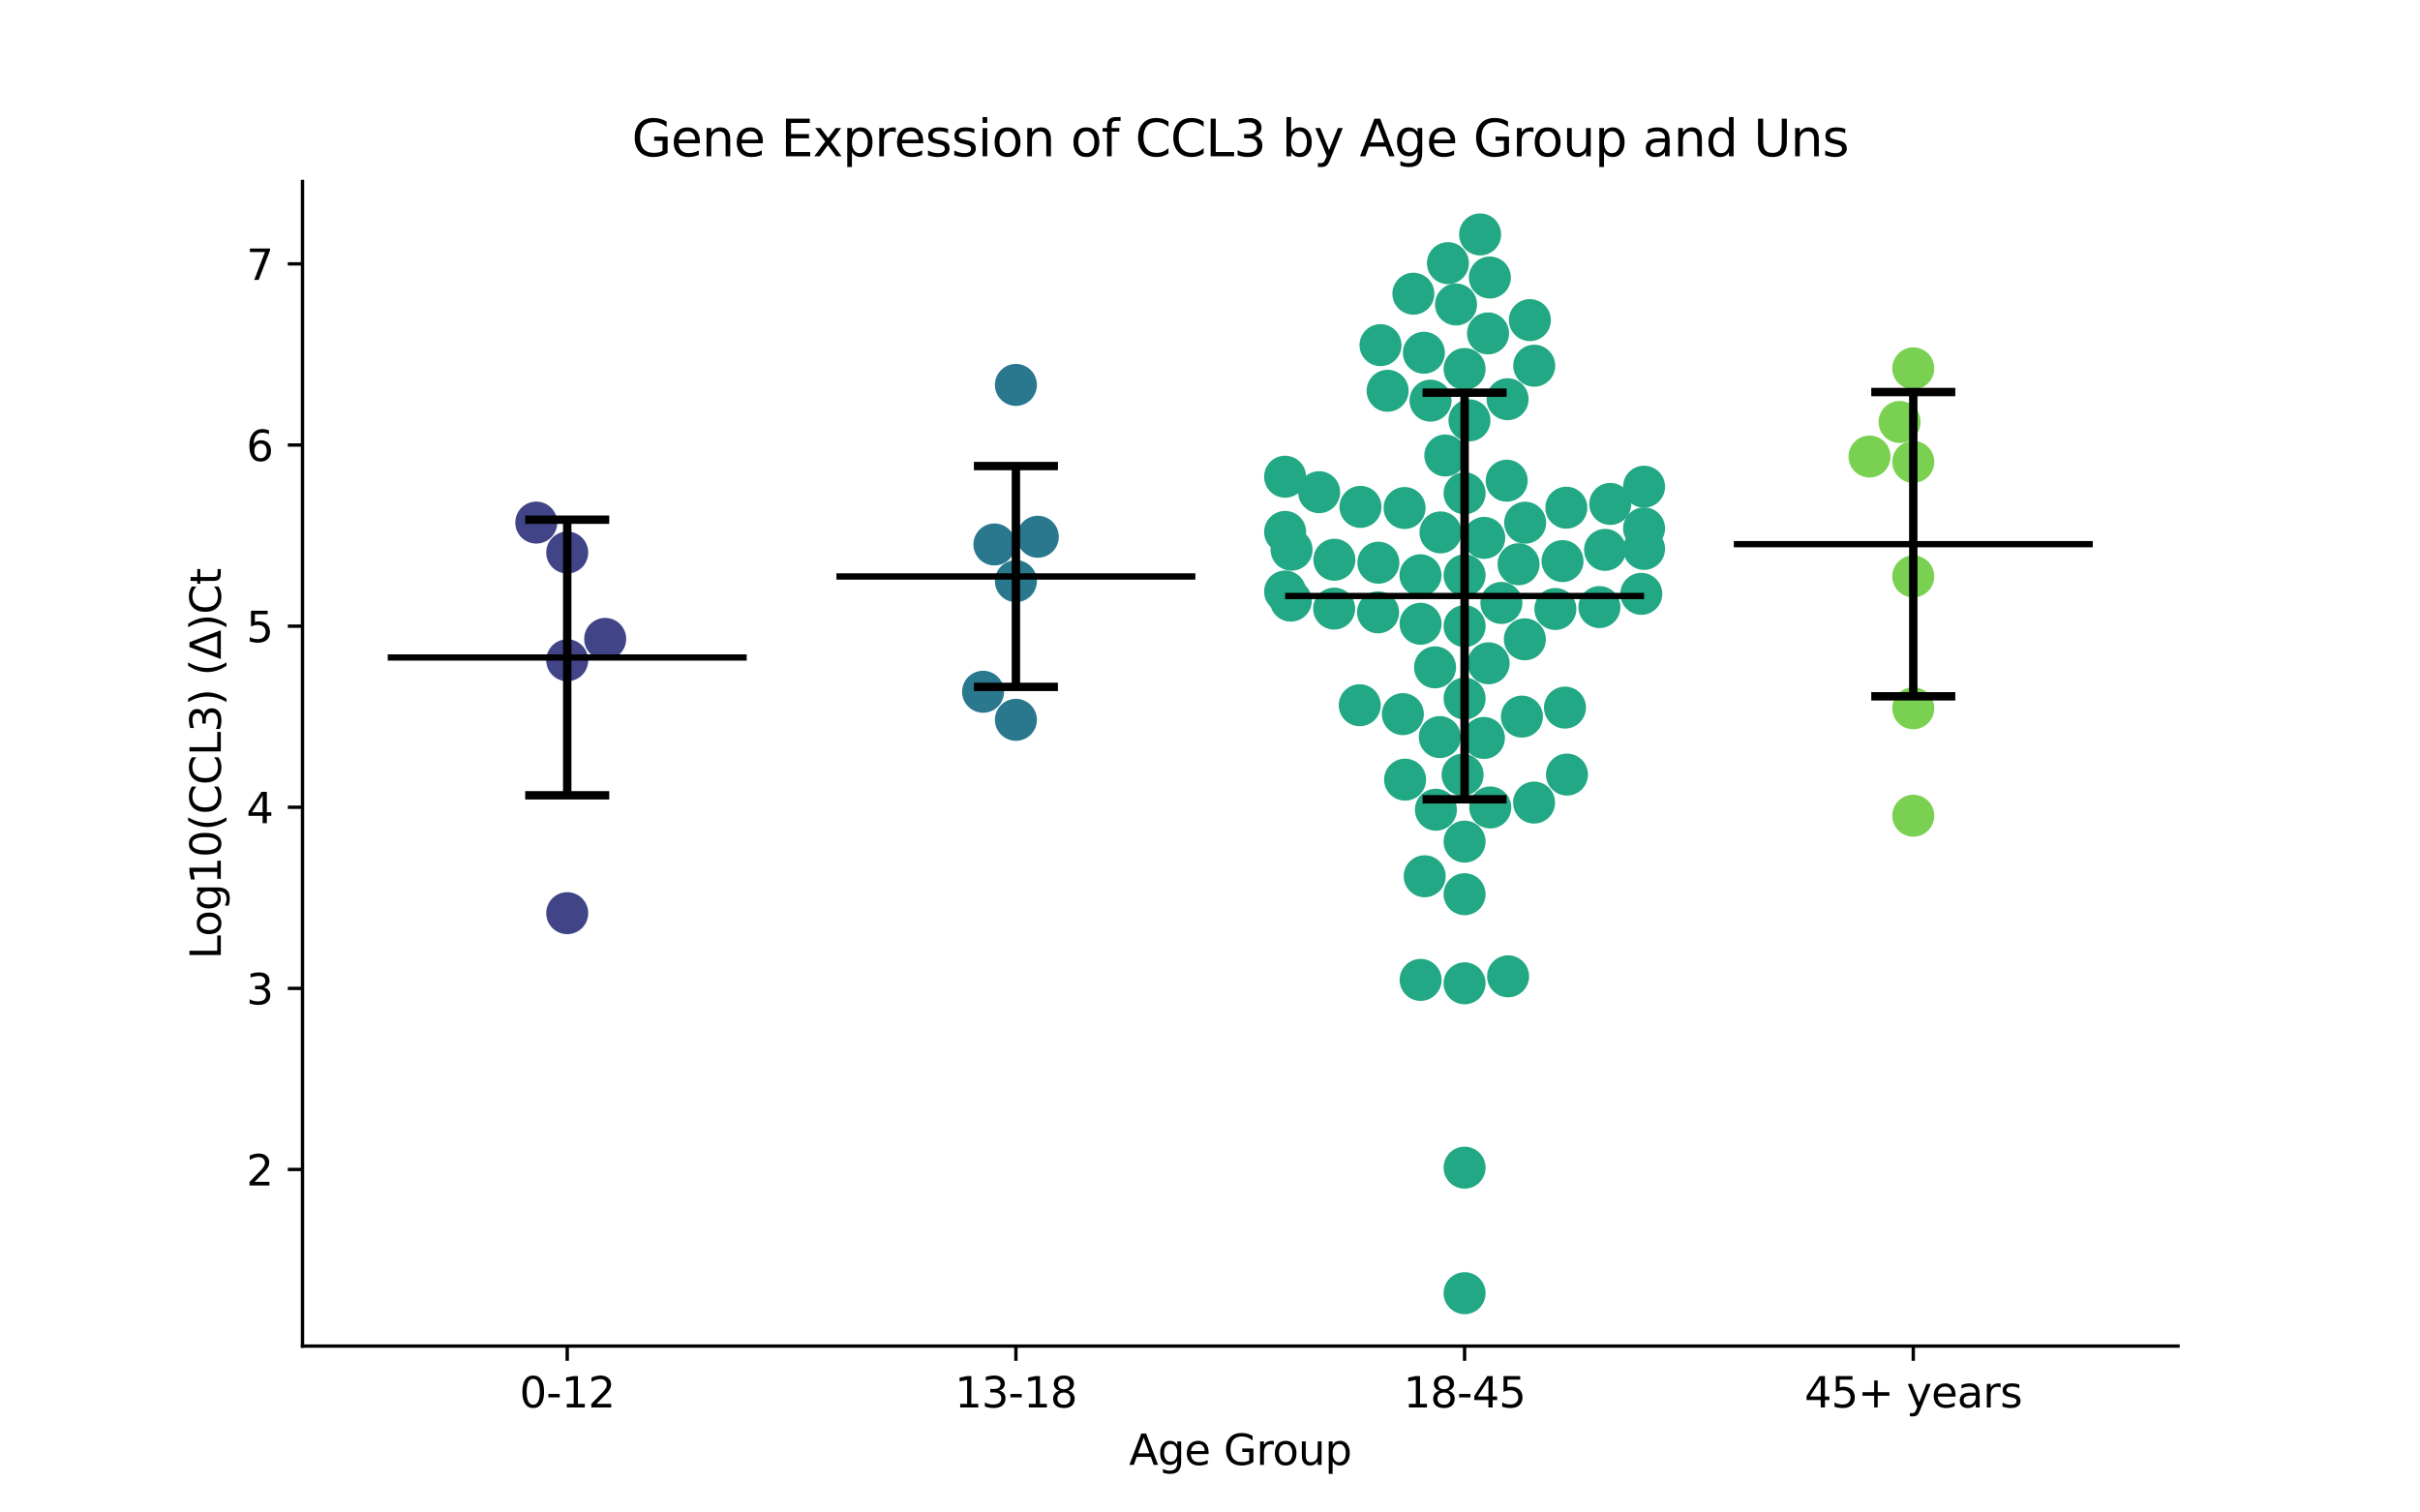 <?xml version="1.0" encoding="utf-8" standalone="no"?>
<!DOCTYPE svg PUBLIC "-//W3C//DTD SVG 1.1//EN"
  "http://www.w3.org/Graphics/SVG/1.1/DTD/svg11.dtd">
<svg xmlns:xlink="http://www.w3.org/1999/xlink" width="576pt" height="360pt" viewBox="0 0 576 360" xmlns="http://www.w3.org/2000/svg" version="1.1">
 <defs>
  <style type="text/css">*{stroke-linejoin: round; stroke-linecap: butt}</style>
 </defs>
 <g id="figure_1">
  <g id="patch_1">
   <path d="M 0 360 
L 576 360 
L 576 0 
L 0 0 
z
" style="fill: #ffffff"/>
  </g>
  <g id="axes_1">
   <g id="patch_2">
    <path d="M 72 320.4 
L 518.4 320.4 
L 518.4 43.2 
L 72 43.2 
z
" style="fill: #ffffff"/>
   </g>
   <g id="PathCollection_1">
    <defs>
     <path id="C0_0_e35d6c36b5" d="M 0 5 
C 1.326 5 2.598 4.473 3.536 3.536 
C 4.473 2.598 5 1.326 5 -0 
C 5 -1.326 4.473 -2.598 3.536 -3.536 
C 2.598 -4.473 1.326 -5 0 -5 
C -1.326 -5 -2.598 -4.473 -3.536 -3.536 
C -4.473 -2.598 -5 -1.326 -5 0 
C -5 1.326 -4.473 2.598 -3.536 3.536 
C -2.598 4.473 -1.326 5 0 5 
z
"/>
    </defs>
    <g clip-path="url(#p64d3edbeda)">
     <use xlink:href="#C0_0_e35d6c36b5" x="135.009" y="131.515" style="fill: #414487"/>
    </g>
    <g clip-path="url(#p64d3edbeda)">
     <use xlink:href="#C0_0_e35d6c36b5" x="135.009" y="157.158" style="fill: #414487"/>
    </g>
    <g clip-path="url(#p64d3edbeda)">
     <use xlink:href="#C0_0_e35d6c36b5" x="135.009" y="217.353" style="fill: #414487"/>
    </g>
    <g clip-path="url(#p64d3edbeda)">
     <use xlink:href="#C0_0_e35d6c36b5" x="144.046" y="152.067" style="fill: #414487"/>
    </g>
    <g clip-path="url(#p64d3edbeda)">
     <use xlink:href="#C0_0_e35d6c36b5" x="127.645" y="124.386" style="fill: #414487"/>
    </g>
   </g>
   <g id="PathCollection_2">
    <defs>
     <path id="C1_0_a42c44389b" d="M 0 5 
C 1.326 5 2.598 4.473 3.536 3.536 
C 4.473 2.598 5 1.326 5 -0 
C 5 -1.326 4.473 -2.598 3.536 -3.536 
C 2.598 -4.473 1.326 -5 0 -5 
C -1.326 -5 -2.598 -4.473 -3.536 -3.536 
C -4.473 -2.598 -5 -1.326 -5 0 
C -5 1.326 -4.473 2.598 -3.536 3.536 
C -2.598 4.473 -1.326 5 0 5 
z
"/>
    </defs>
    <g clip-path="url(#p64d3edbeda)">
     <use xlink:href="#C1_0_a42c44389b" x="241.803" y="138.325" style="fill: #2a788e"/>
    </g>
    <g clip-path="url(#p64d3edbeda)">
     <use xlink:href="#C1_0_a42c44389b" x="241.803" y="171.332" style="fill: #2a788e"/>
    </g>
    <g clip-path="url(#p64d3edbeda)">
     <use xlink:href="#C1_0_a42c44389b" x="233.99" y="164.651" style="fill: #2a788e"/>
    </g>
    <g clip-path="url(#p64d3edbeda)">
     <use xlink:href="#C1_0_a42c44389b" x="236.689" y="129.591" style="fill: #2a788e"/>
    </g>
    <g clip-path="url(#p64d3edbeda)">
     <use xlink:href="#C1_0_a42c44389b" x="247.011" y="127.759" style="fill: #2a788e"/>
    </g>
    <g clip-path="url(#p64d3edbeda)">
     <use xlink:href="#C1_0_a42c44389b" x="241.803" y="91.618" style="fill: #2a788e"/>
    </g>
   </g>
   <g id="PathCollection_3">
    <defs>
     <path id="C2_0_f724e6ef9b" d="M 0 5 
C 1.326 5 2.598 4.473 3.536 3.536 
C 4.473 2.598 5 1.326 5 -0 
C 5 -1.326 4.473 -2.598 3.536 -3.536 
C 2.598 -4.473 1.326 -5 0 -5 
C -1.326 -5 -2.598 -4.473 -3.536 -3.536 
C -4.473 -2.598 -5 -1.326 -5 0 
C -5 1.326 -4.473 2.598 -3.536 3.536 
C -2.598 4.473 -1.326 5 0 5 
z
"/>
    </defs>
    <g clip-path="url(#p64d3edbeda)">
     <use xlink:href="#C2_0_f724e6ef9b" x="338.114" y="148.468" style="fill: #22a884"/>
    </g>
    <g clip-path="url(#p64d3edbeda)">
     <use xlink:href="#C2_0_f724e6ef9b" x="354.176" y="79.354" style="fill: #22a884"/>
    </g>
    <g clip-path="url(#p64d3edbeda)">
     <use xlink:href="#C2_0_f724e6ef9b" x="338.913" y="83.961" style="fill: #22a884"/>
    </g>
    <g clip-path="url(#p64d3edbeda)">
     <use xlink:href="#C2_0_f724e6ef9b" x="382.031" y="130.883" style="fill: #22a884"/>
    </g>
    <g clip-path="url(#p64d3edbeda)">
     <use xlink:href="#C2_0_f724e6ef9b" x="341.77" y="192.726" style="fill: #22a884"/>
    </g>
    <g clip-path="url(#p64d3edbeda)">
     <use xlink:href="#C2_0_f724e6ef9b" x="354.314" y="157.878" style="fill: #22a884"/>
    </g>
    <g clip-path="url(#p64d3edbeda)">
     <use xlink:href="#C2_0_f724e6ef9b" x="354.708" y="192.192" style="fill: #22a884"/>
    </g>
    <g clip-path="url(#p64d3edbeda)">
     <use xlink:href="#C2_0_f724e6ef9b" x="370.202" y="144.953" style="fill: #22a884"/>
    </g>
    <g clip-path="url(#p64d3edbeda)">
     <use xlink:href="#C2_0_f724e6ef9b" x="348.597" y="234.046" style="fill: #22a884"/>
    </g>
    <g clip-path="url(#p64d3edbeda)">
     <use xlink:href="#C2_0_f724e6ef9b" x="305.879" y="113.468" style="fill: #22a884"/>
    </g>
    <g clip-path="url(#p64d3edbeda)">
     <use xlink:href="#C2_0_f724e6ef9b" x="354.616" y="66.058" style="fill: #22a884"/>
    </g>
    <g clip-path="url(#p64d3edbeda)">
     <use xlink:href="#C2_0_f724e6ef9b" x="338.097" y="136.925" style="fill: #22a884"/>
    </g>
    <g clip-path="url(#p64d3edbeda)">
     <use xlink:href="#C2_0_f724e6ef9b" x="364.138" y="76.196" style="fill: #22a884"/>
    </g>
    <g clip-path="url(#p64d3edbeda)">
     <use xlink:href="#C2_0_f724e6ef9b" x="317.551" y="144.856" style="fill: #22a884"/>
    </g>
    <g clip-path="url(#p64d3edbeda)">
     <use xlink:href="#C2_0_f724e6ef9b" x="328.079" y="133.931" style="fill: #22a884"/>
    </g>
    <g clip-path="url(#p64d3edbeda)">
     <use xlink:href="#C2_0_f724e6ef9b" x="330.275" y="93.014" style="fill: #22a884"/>
    </g>
    <g clip-path="url(#p64d3edbeda)">
     <use xlink:href="#C2_0_f724e6ef9b" x="348.597" y="87.826" style="fill: #22a884"/>
    </g>
    <g clip-path="url(#p64d3edbeda)">
     <use xlink:href="#C2_0_f724e6ef9b" x="313.978" y="117.15" style="fill: #22a884"/>
    </g>
    <g clip-path="url(#p64d3edbeda)">
     <use xlink:href="#C2_0_f724e6ef9b" x="390.658" y="141.352" style="fill: #22a884"/>
    </g>
    <g clip-path="url(#p64d3edbeda)">
     <use xlink:href="#C2_0_f724e6ef9b" x="344.008" y="108.417" style="fill: #22a884"/>
    </g>
    <g clip-path="url(#p64d3edbeda)">
     <use xlink:href="#C2_0_f724e6ef9b" x="346.559" y="72.47" style="fill: #22a884"/>
    </g>
    <g clip-path="url(#p64d3edbeda)">
     <use xlink:href="#C2_0_f724e6ef9b" x="348.597" y="117.411" style="fill: #22a884"/>
    </g>
    <g clip-path="url(#p64d3edbeda)">
     <use xlink:href="#C2_0_f724e6ef9b" x="341.564" y="158.841" style="fill: #22a884"/>
    </g>
    <g clip-path="url(#p64d3edbeda)">
     <use xlink:href="#C2_0_f724e6ef9b" x="353.195" y="175.649" style="fill: #22a884"/>
    </g>
    <g clip-path="url(#p64d3edbeda)">
     <use xlink:href="#C2_0_f724e6ef9b" x="348.121" y="184.404" style="fill: #22a884"/>
    </g>
    <g clip-path="url(#p64d3edbeda)">
     <use xlink:href="#C2_0_f724e6ef9b" x="333.903" y="169.979" style="fill: #22a884"/>
    </g>
    <g clip-path="url(#p64d3edbeda)">
     <use xlink:href="#C2_0_f724e6ef9b" x="348.597" y="136.934" style="fill: #22a884"/>
    </g>
    <g clip-path="url(#p64d3edbeda)">
     <use xlink:href="#C2_0_f724e6ef9b" x="348.597" y="149.033" style="fill: #22a884"/>
    </g>
    <g clip-path="url(#p64d3edbeda)">
     <use xlink:href="#C2_0_f724e6ef9b" x="348.597" y="307.8" style="fill: #22a884"/>
    </g>
    <g clip-path="url(#p64d3edbeda)">
     <use xlink:href="#C2_0_f724e6ef9b" x="358.615" y="114.415" style="fill: #22a884"/>
    </g>
    <g clip-path="url(#p64d3edbeda)">
     <use xlink:href="#C2_0_f724e6ef9b" x="323.642" y="167.856" style="fill: #22a884"/>
    </g>
    <g clip-path="url(#p64d3edbeda)">
     <use xlink:href="#C2_0_f724e6ef9b" x="363.007" y="124.414" style="fill: #22a884"/>
    </g>
    <g clip-path="url(#p64d3edbeda)">
     <use xlink:href="#C2_0_f724e6ef9b" x="365.137" y="191.03" style="fill: #22a884"/>
    </g>
    <g clip-path="url(#p64d3edbeda)">
     <use xlink:href="#C2_0_f724e6ef9b" x="362.236" y="170.565" style="fill: #22a884"/>
    </g>
    <g clip-path="url(#p64d3edbeda)">
     <use xlink:href="#C2_0_f724e6ef9b" x="305.879" y="140.791" style="fill: #22a884"/>
    </g>
    <g clip-path="url(#p64d3edbeda)">
     <use xlink:href="#C2_0_f724e6ef9b" x="348.597" y="212.838" style="fill: #22a884"/>
    </g>
    <g clip-path="url(#p64d3edbeda)">
     <use xlink:href="#C2_0_f724e6ef9b" x="362.939" y="152.174" style="fill: #22a884"/>
    </g>
    <g clip-path="url(#p64d3edbeda)">
     <use xlink:href="#C2_0_f724e6ef9b" x="348.597" y="200.324" style="fill: #22a884"/>
    </g>
    <g clip-path="url(#p64d3edbeda)">
     <use xlink:href="#C2_0_f724e6ef9b" x="334.435" y="185.571" style="fill: #22a884"/>
    </g>
    <g clip-path="url(#p64d3edbeda)">
     <use xlink:href="#C2_0_f724e6ef9b" x="339.103" y="208.567" style="fill: #22a884"/>
    </g>
    <g clip-path="url(#p64d3edbeda)">
     <use xlink:href="#C2_0_f724e6ef9b" x="323.814" y="120.65" style="fill: #22a884"/>
    </g>
    <g clip-path="url(#p64d3edbeda)">
     <use xlink:href="#C2_0_f724e6ef9b" x="372.963" y="184.363" style="fill: #22a884"/>
    </g>
    <g clip-path="url(#p64d3edbeda)">
     <use xlink:href="#C2_0_f724e6ef9b" x="358.951" y="232.385" style="fill: #22a884"/>
    </g>
    <g clip-path="url(#p64d3edbeda)">
     <use xlink:href="#C2_0_f724e6ef9b" x="348.597" y="166.266" style="fill: #22a884"/>
    </g>
    <g clip-path="url(#p64d3edbeda)">
     <use xlink:href="#C2_0_f724e6ef9b" x="348.597" y="277.925" style="fill: #22a884"/>
    </g>
    <g clip-path="url(#p64d3edbeda)">
     <use xlink:href="#C2_0_f724e6ef9b" x="391.315" y="125.767" style="fill: #22a884"/>
    </g>
    <g clip-path="url(#p64d3edbeda)">
     <use xlink:href="#C2_0_f724e6ef9b" x="391.315" y="130.65" style="fill: #22a884"/>
    </g>
    <g clip-path="url(#p64d3edbeda)">
     <use xlink:href="#C2_0_f724e6ef9b" x="357.352" y="143.512" style="fill: #22a884"/>
    </g>
    <g clip-path="url(#p64d3edbeda)">
     <use xlink:href="#C2_0_f724e6ef9b" x="342.86" y="126.724" style="fill: #22a884"/>
    </g>
    <g clip-path="url(#p64d3edbeda)">
     <use xlink:href="#C2_0_f724e6ef9b" x="338.132" y="233.231" style="fill: #22a884"/>
    </g>
    <g clip-path="url(#p64d3edbeda)">
     <use xlink:href="#C2_0_f724e6ef9b" x="380.691" y="144.499" style="fill: #22a884"/>
    </g>
    <g clip-path="url(#p64d3edbeda)">
     <use xlink:href="#C2_0_f724e6ef9b" x="349.755" y="100.048" style="fill: #22a884"/>
    </g>
    <g clip-path="url(#p64d3edbeda)">
     <use xlink:href="#C2_0_f724e6ef9b" x="372.814" y="120.841" style="fill: #22a884"/>
    </g>
    <g clip-path="url(#p64d3edbeda)">
     <use xlink:href="#C2_0_f724e6ef9b" x="372.492" y="168.419" style="fill: #22a884"/>
    </g>
    <g clip-path="url(#p64d3edbeda)">
     <use xlink:href="#C2_0_f724e6ef9b" x="383.272" y="119.946" style="fill: #22a884"/>
    </g>
    <g clip-path="url(#p64d3edbeda)">
     <use xlink:href="#C2_0_f724e6ef9b" x="358.829" y="95.017" style="fill: #22a884"/>
    </g>
    <g clip-path="url(#p64d3edbeda)">
     <use xlink:href="#C2_0_f724e6ef9b" x="344.63" y="62.641" style="fill: #22a884"/>
    </g>
    <g clip-path="url(#p64d3edbeda)">
     <use xlink:href="#C2_0_f724e6ef9b" x="307.409" y="130.839" style="fill: #22a884"/>
    </g>
    <g clip-path="url(#p64d3edbeda)">
     <use xlink:href="#C2_0_f724e6ef9b" x="352.289" y="55.8" style="fill: #22a884"/>
    </g>
    <g clip-path="url(#p64d3edbeda)">
     <use xlink:href="#C2_0_f724e6ef9b" x="371.911" y="133.55" style="fill: #22a884"/>
    </g>
    <g clip-path="url(#p64d3edbeda)">
     <use xlink:href="#C2_0_f724e6ef9b" x="365.172" y="87.047" style="fill: #22a884"/>
    </g>
    <g clip-path="url(#p64d3edbeda)">
     <use xlink:href="#C2_0_f724e6ef9b" x="317.605" y="133.23" style="fill: #22a884"/>
    </g>
    <g clip-path="url(#p64d3edbeda)">
     <use xlink:href="#C2_0_f724e6ef9b" x="328.586" y="82.152" style="fill: #22a884"/>
    </g>
    <g clip-path="url(#p64d3edbeda)">
     <use xlink:href="#C2_0_f724e6ef9b" x="361.441" y="134.302" style="fill: #22a884"/>
    </g>
    <g clip-path="url(#p64d3edbeda)">
     <use xlink:href="#C2_0_f724e6ef9b" x="307.241" y="142.963" style="fill: #22a884"/>
    </g>
    <g clip-path="url(#p64d3edbeda)">
     <use xlink:href="#C2_0_f724e6ef9b" x="334.31" y="120.919" style="fill: #22a884"/>
    </g>
    <g clip-path="url(#p64d3edbeda)">
     <use xlink:href="#C2_0_f724e6ef9b" x="353.271" y="128.02" style="fill: #22a884"/>
    </g>
    <g clip-path="url(#p64d3edbeda)">
     <use xlink:href="#C2_0_f724e6ef9b" x="340.483" y="95.356" style="fill: #22a884"/>
    </g>
    <g clip-path="url(#p64d3edbeda)">
     <use xlink:href="#C2_0_f724e6ef9b" x="336.41" y="69.907" style="fill: #22a884"/>
    </g>
    <g clip-path="url(#p64d3edbeda)">
     <use xlink:href="#C2_0_f724e6ef9b" x="328.01" y="145.749" style="fill: #22a884"/>
    </g>
    <g clip-path="url(#p64d3edbeda)">
     <use xlink:href="#C2_0_f724e6ef9b" x="391.315" y="115.845" style="fill: #22a884"/>
    </g>
    <g clip-path="url(#p64d3edbeda)">
     <use xlink:href="#C2_0_f724e6ef9b" x="305.879" y="126.609" style="fill: #22a884"/>
    </g>
    <g clip-path="url(#p64d3edbeda)">
     <use xlink:href="#C2_0_f724e6ef9b" x="342.697" y="175.443" style="fill: #22a884"/>
    </g>
   </g>
   <g id="PathCollection_4">
    <defs>
     <path id="C3_0_b2d39f3ccb" d="M 0 5 
C 1.326 5 2.598 4.473 3.536 3.536 
C 4.473 2.598 5 1.326 5 -0 
C 5 -1.326 4.473 -2.598 3.536 -3.536 
C 2.598 -4.473 1.326 -5 0 -5 
C -1.326 -5 -2.598 -4.473 -3.536 -3.536 
C -4.473 -2.598 -5 -1.326 -5 0 
C -5 1.326 -4.473 2.598 -3.536 3.536 
C -2.598 4.473 -1.326 5 0 5 
z
"/>
    </defs>
    <g clip-path="url(#p64d3edbeda)">
     <use xlink:href="#C3_0_b2d39f3ccb" x="452.136" y="100.435" style="fill: #7ad151"/>
    </g>
    <g clip-path="url(#p64d3edbeda)">
     <use xlink:href="#C3_0_b2d39f3ccb" x="455.391" y="109.942" style="fill: #7ad151"/>
    </g>
    <g clip-path="url(#p64d3edbeda)">
     <use xlink:href="#C3_0_b2d39f3ccb" x="455.391" y="87.677" style="fill: #7ad151"/>
    </g>
    <g clip-path="url(#p64d3edbeda)">
     <use xlink:href="#C3_0_b2d39f3ccb" x="444.977" y="108.665" style="fill: #7ad151"/>
    </g>
    <g clip-path="url(#p64d3edbeda)">
     <use xlink:href="#C3_0_b2d39f3ccb" x="455.391" y="137.193" style="fill: #7ad151"/>
    </g>
    <g clip-path="url(#p64d3edbeda)">
     <use xlink:href="#C3_0_b2d39f3ccb" x="455.391" y="194.154" style="fill: #7ad151"/>
    </g>
    <g clip-path="url(#p64d3edbeda)">
     <use xlink:href="#C3_0_b2d39f3ccb" x="455.391" y="168.587" style="fill: #7ad151"/>
    </g>
   </g>
   <g id="matplotlib.axis_1">
    <g id="xtick_1">
     <g id="line2d_1">
      <defs>
       <path id="mee5302d10a" d="M 0 0 
L 0 3.5 
" style="stroke: #000000; stroke-width: 0.8"/>
      </defs>
      <g>
       <use xlink:href="#mee5302d10a" x="135.009" y="320.4" style="stroke: #000000; stroke-width: 0.8"/>
      </g>
     </g>
     <g id="text_1">
      <!-- 0-12 -->
      <g transform="translate(123.661 334.998) scale(0.1 -0.1)">
       <defs>
        <path id="DejaVuSans-30" d="M 2034 4250 
Q 1547 4250 1301 3770 
Q 1056 3291 1056 2328 
Q 1056 1369 1301 889 
Q 1547 409 2034 409 
Q 2525 409 2770 889 
Q 3016 1369 3016 2328 
Q 3016 3291 2770 3770 
Q 2525 4250 2034 4250 
z
M 2034 4750 
Q 2819 4750 3233 4129 
Q 3647 3509 3647 2328 
Q 3647 1150 3233 529 
Q 2819 -91 2034 -91 
Q 1250 -91 836 529 
Q 422 1150 422 2328 
Q 422 3509 836 4129 
Q 1250 4750 2034 4750 
z
" transform="scale(0.016)"/>
        <path id="DejaVuSans-2d" d="M 313 2009 
L 1997 2009 
L 1997 1497 
L 313 1497 
L 313 2009 
z
" transform="scale(0.016)"/>
        <path id="DejaVuSans-31" d="M 794 531 
L 1825 531 
L 1825 4091 
L 703 3866 
L 703 4441 
L 1819 4666 
L 2450 4666 
L 2450 531 
L 3481 531 
L 3481 0 
L 794 0 
L 794 531 
z
" transform="scale(0.016)"/>
        <path id="DejaVuSans-32" d="M 1228 531 
L 3431 531 
L 3431 0 
L 469 0 
L 469 531 
Q 828 903 1448 1529 
Q 2069 2156 2228 2338 
Q 2531 2678 2651 2914 
Q 2772 3150 2772 3378 
Q 2772 3750 2511 3984 
Q 2250 4219 1831 4219 
Q 1534 4219 1204 4116 
Q 875 4013 500 3803 
L 500 4441 
Q 881 4594 1212 4672 
Q 1544 4750 1819 4750 
Q 2544 4750 2975 4387 
Q 3406 4025 3406 3419 
Q 3406 3131 3298 2873 
Q 3191 2616 2906 2266 
Q 2828 2175 2409 1742 
Q 1991 1309 1228 531 
z
" transform="scale(0.016)"/>
       </defs>
       <use xlink:href="#DejaVuSans-30"/>
       <use xlink:href="#DejaVuSans-2d" x="63.623"/>
       <use xlink:href="#DejaVuSans-31" x="99.707"/>
       <use xlink:href="#DejaVuSans-32" x="163.33"/>
      </g>
     </g>
    </g>
    <g id="xtick_2">
     <g id="line2d_2">
      <g>
       <use xlink:href="#mee5302d10a" x="241.803" y="320.4" style="stroke: #000000; stroke-width: 0.8"/>
      </g>
     </g>
     <g id="text_2">
      <!-- 13-18 -->
      <g transform="translate(227.274 334.998) scale(0.1 -0.1)">
       <defs>
        <path id="DejaVuSans-33" d="M 2597 2516 
Q 3050 2419 3304 2112 
Q 3559 1806 3559 1356 
Q 3559 666 3084 287 
Q 2609 -91 1734 -91 
Q 1441 -91 1130 -33 
Q 819 25 488 141 
L 488 750 
Q 750 597 1062 519 
Q 1375 441 1716 441 
Q 2309 441 2620 675 
Q 2931 909 2931 1356 
Q 2931 1769 2642 2001 
Q 2353 2234 1838 2234 
L 1294 2234 
L 1294 2753 
L 1863 2753 
Q 2328 2753 2575 2939 
Q 2822 3125 2822 3475 
Q 2822 3834 2567 4026 
Q 2313 4219 1838 4219 
Q 1578 4219 1281 4162 
Q 984 4106 628 3988 
L 628 4550 
Q 988 4650 1302 4700 
Q 1616 4750 1894 4750 
Q 2613 4750 3031 4423 
Q 3450 4097 3450 3541 
Q 3450 3153 3228 2886 
Q 3006 2619 2597 2516 
z
" transform="scale(0.016)"/>
        <path id="DejaVuSans-38" d="M 2034 2216 
Q 1584 2216 1326 1975 
Q 1069 1734 1069 1313 
Q 1069 891 1326 650 
Q 1584 409 2034 409 
Q 2484 409 2743 651 
Q 3003 894 3003 1313 
Q 3003 1734 2745 1975 
Q 2488 2216 2034 2216 
z
M 1403 2484 
Q 997 2584 770 2862 
Q 544 3141 544 3541 
Q 544 4100 942 4425 
Q 1341 4750 2034 4750 
Q 2731 4750 3128 4425 
Q 3525 4100 3525 3541 
Q 3525 3141 3298 2862 
Q 3072 2584 2669 2484 
Q 3125 2378 3379 2068 
Q 3634 1759 3634 1313 
Q 3634 634 3220 271 
Q 2806 -91 2034 -91 
Q 1263 -91 848 271 
Q 434 634 434 1313 
Q 434 1759 690 2068 
Q 947 2378 1403 2484 
z
M 1172 3481 
Q 1172 3119 1398 2916 
Q 1625 2713 2034 2713 
Q 2441 2713 2670 2916 
Q 2900 3119 2900 3481 
Q 2900 3844 2670 4047 
Q 2441 4250 2034 4250 
Q 1625 4250 1398 4047 
Q 1172 3844 1172 3481 
z
" transform="scale(0.016)"/>
       </defs>
       <use xlink:href="#DejaVuSans-31"/>
       <use xlink:href="#DejaVuSans-33" x="63.623"/>
       <use xlink:href="#DejaVuSans-2d" x="127.246"/>
       <use xlink:href="#DejaVuSans-31" x="163.33"/>
       <use xlink:href="#DejaVuSans-38" x="226.953"/>
      </g>
     </g>
    </g>
    <g id="xtick_3">
     <g id="line2d_3">
      <g>
       <use xlink:href="#mee5302d10a" x="348.597" y="320.4" style="stroke: #000000; stroke-width: 0.8"/>
      </g>
     </g>
     <g id="text_3">
      <!-- 18-45 -->
      <g transform="translate(334.068 334.998) scale(0.1 -0.1)">
       <defs>
        <path id="DejaVuSans-34" d="M 2419 4116 
L 825 1625 
L 2419 1625 
L 2419 4116 
z
M 2253 4666 
L 3047 4666 
L 3047 1625 
L 3713 1625 
L 3713 1100 
L 3047 1100 
L 3047 0 
L 2419 0 
L 2419 1100 
L 313 1100 
L 313 1709 
L 2253 4666 
z
" transform="scale(0.016)"/>
        <path id="DejaVuSans-35" d="M 691 4666 
L 3169 4666 
L 3169 4134 
L 1269 4134 
L 1269 2991 
Q 1406 3038 1543 3061 
Q 1681 3084 1819 3084 
Q 2600 3084 3056 2656 
Q 3513 2228 3513 1497 
Q 3513 744 3044 326 
Q 2575 -91 1722 -91 
Q 1428 -91 1123 -41 
Q 819 9 494 109 
L 494 744 
Q 775 591 1075 516 
Q 1375 441 1709 441 
Q 2250 441 2565 725 
Q 2881 1009 2881 1497 
Q 2881 1984 2565 2268 
Q 2250 2553 1709 2553 
Q 1456 2553 1204 2497 
Q 953 2441 691 2322 
L 691 4666 
z
" transform="scale(0.016)"/>
       </defs>
       <use xlink:href="#DejaVuSans-31"/>
       <use xlink:href="#DejaVuSans-38" x="63.623"/>
       <use xlink:href="#DejaVuSans-2d" x="127.246"/>
       <use xlink:href="#DejaVuSans-34" x="163.33"/>
       <use xlink:href="#DejaVuSans-35" x="226.953"/>
      </g>
     </g>
    </g>
    <g id="xtick_4">
     <g id="line2d_4">
      <g>
       <use xlink:href="#mee5302d10a" x="455.391" y="320.4" style="stroke: #000000; stroke-width: 0.8"/>
      </g>
     </g>
     <g id="text_4">
      <!-- 45+ years -->
      <g transform="translate(429.49 334.998) scale(0.1 -0.1)">
       <defs>
        <path id="DejaVuSans-2b" d="M 2944 4013 
L 2944 2272 
L 4684 2272 
L 4684 1741 
L 2944 1741 
L 2944 0 
L 2419 0 
L 2419 1741 
L 678 1741 
L 678 2272 
L 2419 2272 
L 2419 4013 
L 2944 4013 
z
" transform="scale(0.016)"/>
        <path id="DejaVuSans-20" transform="scale(0.016)"/>
        <path id="DejaVuSans-79" d="M 2059 -325 
Q 1816 -950 1584 -1140 
Q 1353 -1331 966 -1331 
L 506 -1331 
L 506 -850 
L 844 -850 
Q 1081 -850 1212 -737 
Q 1344 -625 1503 -206 
L 1606 56 
L 191 3500 
L 800 3500 
L 1894 763 
L 2988 3500 
L 3597 3500 
L 2059 -325 
z
" transform="scale(0.016)"/>
        <path id="DejaVuSans-65" d="M 3597 1894 
L 3597 1613 
L 953 1613 
Q 991 1019 1311 708 
Q 1631 397 2203 397 
Q 2534 397 2845 478 
Q 3156 559 3463 722 
L 3463 178 
Q 3153 47 2828 -22 
Q 2503 -91 2169 -91 
Q 1331 -91 842 396 
Q 353 884 353 1716 
Q 353 2575 817 3079 
Q 1281 3584 2069 3584 
Q 2775 3584 3186 3129 
Q 3597 2675 3597 1894 
z
M 3022 2063 
Q 3016 2534 2758 2815 
Q 2500 3097 2075 3097 
Q 1594 3097 1305 2825 
Q 1016 2553 972 2059 
L 3022 2063 
z
" transform="scale(0.016)"/>
        <path id="DejaVuSans-61" d="M 2194 1759 
Q 1497 1759 1228 1600 
Q 959 1441 959 1056 
Q 959 750 1161 570 
Q 1363 391 1709 391 
Q 2188 391 2477 730 
Q 2766 1069 2766 1631 
L 2766 1759 
L 2194 1759 
z
M 3341 1997 
L 3341 0 
L 2766 0 
L 2766 531 
Q 2569 213 2275 61 
Q 1981 -91 1556 -91 
Q 1019 -91 701 211 
Q 384 513 384 1019 
Q 384 1609 779 1909 
Q 1175 2209 1959 2209 
L 2766 2209 
L 2766 2266 
Q 2766 2663 2505 2880 
Q 2244 3097 1772 3097 
Q 1472 3097 1187 3025 
Q 903 2953 641 2809 
L 641 3341 
Q 956 3463 1253 3523 
Q 1550 3584 1831 3584 
Q 2591 3584 2966 3190 
Q 3341 2797 3341 1997 
z
" transform="scale(0.016)"/>
        <path id="DejaVuSans-72" d="M 2631 2963 
Q 2534 3019 2420 3045 
Q 2306 3072 2169 3072 
Q 1681 3072 1420 2755 
Q 1159 2438 1159 1844 
L 1159 0 
L 581 0 
L 581 3500 
L 1159 3500 
L 1159 2956 
Q 1341 3275 1631 3429 
Q 1922 3584 2338 3584 
Q 2397 3584 2469 3576 
Q 2541 3569 2628 3553 
L 2631 2963 
z
" transform="scale(0.016)"/>
        <path id="DejaVuSans-73" d="M 2834 3397 
L 2834 2853 
Q 2591 2978 2328 3040 
Q 2066 3103 1784 3103 
Q 1356 3103 1142 2972 
Q 928 2841 928 2578 
Q 928 2378 1081 2264 
Q 1234 2150 1697 2047 
L 1894 2003 
Q 2506 1872 2764 1633 
Q 3022 1394 3022 966 
Q 3022 478 2636 193 
Q 2250 -91 1575 -91 
Q 1294 -91 989 -36 
Q 684 19 347 128 
L 347 722 
Q 666 556 975 473 
Q 1284 391 1588 391 
Q 1994 391 2212 530 
Q 2431 669 2431 922 
Q 2431 1156 2273 1281 
Q 2116 1406 1581 1522 
L 1381 1569 
Q 847 1681 609 1914 
Q 372 2147 372 2553 
Q 372 3047 722 3315 
Q 1072 3584 1716 3584 
Q 2034 3584 2315 3537 
Q 2597 3491 2834 3397 
z
" transform="scale(0.016)"/>
       </defs>
       <use xlink:href="#DejaVuSans-34"/>
       <use xlink:href="#DejaVuSans-35" x="63.623"/>
       <use xlink:href="#DejaVuSans-2b" x="127.246"/>
       <use xlink:href="#DejaVuSans-20" x="211.035"/>
       <use xlink:href="#DejaVuSans-79" x="242.822"/>
       <use xlink:href="#DejaVuSans-65" x="302.002"/>
       <use xlink:href="#DejaVuSans-61" x="363.525"/>
       <use xlink:href="#DejaVuSans-72" x="424.805"/>
       <use xlink:href="#DejaVuSans-73" x="465.918"/>
      </g>
     </g>
    </g>
    <g id="text_5">
     <!-- Age Group -->
     <g transform="translate(268.72 348.677) scale(0.1 -0.1)">
      <defs>
       <path id="DejaVuSans-41" d="M 2188 4044 
L 1331 1722 
L 3047 1722 
L 2188 4044 
z
M 1831 4666 
L 2547 4666 
L 4325 0 
L 3669 0 
L 3244 1197 
L 1141 1197 
L 716 0 
L 50 0 
L 1831 4666 
z
" transform="scale(0.016)"/>
       <path id="DejaVuSans-67" d="M 2906 1791 
Q 2906 2416 2648 2759 
Q 2391 3103 1925 3103 
Q 1463 3103 1205 2759 
Q 947 2416 947 1791 
Q 947 1169 1205 825 
Q 1463 481 1925 481 
Q 2391 481 2648 825 
Q 2906 1169 2906 1791 
z
M 3481 434 
Q 3481 -459 3084 -895 
Q 2688 -1331 1869 -1331 
Q 1566 -1331 1297 -1286 
Q 1028 -1241 775 -1147 
L 775 -588 
Q 1028 -725 1275 -790 
Q 1522 -856 1778 -856 
Q 2344 -856 2625 -561 
Q 2906 -266 2906 331 
L 2906 616 
Q 2728 306 2450 153 
Q 2172 0 1784 0 
Q 1141 0 747 490 
Q 353 981 353 1791 
Q 353 2603 747 3093 
Q 1141 3584 1784 3584 
Q 2172 3584 2450 3431 
Q 2728 3278 2906 2969 
L 2906 3500 
L 3481 3500 
L 3481 434 
z
" transform="scale(0.016)"/>
       <path id="DejaVuSans-47" d="M 3809 666 
L 3809 1919 
L 2778 1919 
L 2778 2438 
L 4434 2438 
L 4434 434 
Q 4069 175 3628 42 
Q 3188 -91 2688 -91 
Q 1594 -91 976 548 
Q 359 1188 359 2328 
Q 359 3472 976 4111 
Q 1594 4750 2688 4750 
Q 3144 4750 3555 4637 
Q 3966 4525 4313 4306 
L 4313 3634 
Q 3963 3931 3569 4081 
Q 3175 4231 2741 4231 
Q 1884 4231 1454 3753 
Q 1025 3275 1025 2328 
Q 1025 1384 1454 906 
Q 1884 428 2741 428 
Q 3075 428 3337 486 
Q 3600 544 3809 666 
z
" transform="scale(0.016)"/>
       <path id="DejaVuSans-6f" d="M 1959 3097 
Q 1497 3097 1228 2736 
Q 959 2375 959 1747 
Q 959 1119 1226 758 
Q 1494 397 1959 397 
Q 2419 397 2687 759 
Q 2956 1122 2956 1747 
Q 2956 2369 2687 2733 
Q 2419 3097 1959 3097 
z
M 1959 3584 
Q 2709 3584 3137 3096 
Q 3566 2609 3566 1747 
Q 3566 888 3137 398 
Q 2709 -91 1959 -91 
Q 1206 -91 779 398 
Q 353 888 353 1747 
Q 353 2609 779 3096 
Q 1206 3584 1959 3584 
z
" transform="scale(0.016)"/>
       <path id="DejaVuSans-75" d="M 544 1381 
L 544 3500 
L 1119 3500 
L 1119 1403 
Q 1119 906 1312 657 
Q 1506 409 1894 409 
Q 2359 409 2629 706 
Q 2900 1003 2900 1516 
L 2900 3500 
L 3475 3500 
L 3475 0 
L 2900 0 
L 2900 538 
Q 2691 219 2414 64 
Q 2138 -91 1772 -91 
Q 1169 -91 856 284 
Q 544 659 544 1381 
z
M 1991 3584 
L 1991 3584 
z
" transform="scale(0.016)"/>
       <path id="DejaVuSans-70" d="M 1159 525 
L 1159 -1331 
L 581 -1331 
L 581 3500 
L 1159 3500 
L 1159 2969 
Q 1341 3281 1617 3432 
Q 1894 3584 2278 3584 
Q 2916 3584 3314 3078 
Q 3713 2572 3713 1747 
Q 3713 922 3314 415 
Q 2916 -91 2278 -91 
Q 1894 -91 1617 61 
Q 1341 213 1159 525 
z
M 3116 1747 
Q 3116 2381 2855 2742 
Q 2594 3103 2138 3103 
Q 1681 3103 1420 2742 
Q 1159 2381 1159 1747 
Q 1159 1113 1420 752 
Q 1681 391 2138 391 
Q 2594 391 2855 752 
Q 3116 1113 3116 1747 
z
" transform="scale(0.016)"/>
      </defs>
      <use xlink:href="#DejaVuSans-41"/>
      <use xlink:href="#DejaVuSans-67" x="68.408"/>
      <use xlink:href="#DejaVuSans-65" x="131.885"/>
      <use xlink:href="#DejaVuSans-20" x="193.408"/>
      <use xlink:href="#DejaVuSans-47" x="225.195"/>
      <use xlink:href="#DejaVuSans-72" x="302.686"/>
      <use xlink:href="#DejaVuSans-6f" x="341.549"/>
      <use xlink:href="#DejaVuSans-75" x="402.73"/>
      <use xlink:href="#DejaVuSans-70" x="466.109"/>
     </g>
    </g>
   </g>
   <g id="matplotlib.axis_2">
    <g id="ytick_1">
     <g id="line2d_5">
      <defs>
       <path id="m575381546d" d="M 0 0 
L -3.5 0 
" style="stroke: #000000; stroke-width: 0.8"/>
      </defs>
      <g>
       <use xlink:href="#m575381546d" x="72" y="278.358" style="stroke: #000000; stroke-width: 0.8"/>
      </g>
     </g>
     <g id="text_6">
      <!-- 2 -->
      <g transform="translate(58.638 282.157) scale(0.1 -0.1)">
       <use xlink:href="#DejaVuSans-32"/>
      </g>
     </g>
    </g>
    <g id="ytick_2">
     <g id="line2d_6">
      <g>
       <use xlink:href="#m575381546d" x="72" y="235.249" style="stroke: #000000; stroke-width: 0.8"/>
      </g>
     </g>
     <g id="text_7">
      <!-- 3 -->
      <g transform="translate(58.638 239.048) scale(0.1 -0.1)">
       <use xlink:href="#DejaVuSans-33"/>
      </g>
     </g>
    </g>
    <g id="ytick_3">
     <g id="line2d_7">
      <g>
       <use xlink:href="#m575381546d" x="72" y="192.14" style="stroke: #000000; stroke-width: 0.8"/>
      </g>
     </g>
     <g id="text_8">
      <!-- 4 -->
      <g transform="translate(58.638 195.939) scale(0.1 -0.1)">
       <use xlink:href="#DejaVuSans-34"/>
      </g>
     </g>
    </g>
    <g id="ytick_4">
     <g id="line2d_8">
      <g>
       <use xlink:href="#m575381546d" x="72" y="149.031" style="stroke: #000000; stroke-width: 0.8"/>
      </g>
     </g>
     <g id="text_9">
      <!-- 5 -->
      <g transform="translate(58.638 152.831) scale(0.1 -0.1)">
       <use xlink:href="#DejaVuSans-35"/>
      </g>
     </g>
    </g>
    <g id="ytick_5">
     <g id="line2d_9">
      <g>
       <use xlink:href="#m575381546d" x="72" y="105.923" style="stroke: #000000; stroke-width: 0.8"/>
      </g>
     </g>
     <g id="text_10">
      <!-- 6 -->
      <g transform="translate(58.638 109.722) scale(0.1 -0.1)">
       <defs>
        <path id="DejaVuSans-36" d="M 2113 2584 
Q 1688 2584 1439 2293 
Q 1191 2003 1191 1497 
Q 1191 994 1439 701 
Q 1688 409 2113 409 
Q 2538 409 2786 701 
Q 3034 994 3034 1497 
Q 3034 2003 2786 2293 
Q 2538 2584 2113 2584 
z
M 3366 4563 
L 3366 3988 
Q 3128 4100 2886 4159 
Q 2644 4219 2406 4219 
Q 1781 4219 1451 3797 
Q 1122 3375 1075 2522 
Q 1259 2794 1537 2939 
Q 1816 3084 2150 3084 
Q 2853 3084 3261 2657 
Q 3669 2231 3669 1497 
Q 3669 778 3244 343 
Q 2819 -91 2113 -91 
Q 1303 -91 875 529 
Q 447 1150 447 2328 
Q 447 3434 972 4092 
Q 1497 4750 2381 4750 
Q 2619 4750 2861 4703 
Q 3103 4656 3366 4563 
z
" transform="scale(0.016)"/>
       </defs>
       <use xlink:href="#DejaVuSans-36"/>
      </g>
     </g>
    </g>
    <g id="ytick_6">
     <g id="line2d_10">
      <g>
       <use xlink:href="#m575381546d" x="72" y="62.814" style="stroke: #000000; stroke-width: 0.8"/>
      </g>
     </g>
     <g id="text_11">
      <!-- 7 -->
      <g transform="translate(58.638 66.613) scale(0.1 -0.1)">
       <defs>
        <path id="DejaVuSans-37" d="M 525 4666 
L 3525 4666 
L 3525 4397 
L 1831 0 
L 1172 0 
L 2766 4134 
L 525 4134 
L 525 4666 
z
" transform="scale(0.016)"/>
       </defs>
       <use xlink:href="#DejaVuSans-37"/>
      </g>
     </g>
    </g>
    <g id="text_12">
     <!-- Log10(CCL3) (Δ)Ct -->
     <g transform="translate(52.558 228.309) rotate(-90) scale(0.1 -0.1)">
      <defs>
       <path id="DejaVuSans-4c" d="M 628 4666 
L 1259 4666 
L 1259 531 
L 3531 531 
L 3531 0 
L 628 0 
L 628 4666 
z
" transform="scale(0.016)"/>
       <path id="DejaVuSans-28" d="M 1984 4856 
Q 1566 4138 1362 3434 
Q 1159 2731 1159 2009 
Q 1159 1288 1364 580 
Q 1569 -128 1984 -844 
L 1484 -844 
Q 1016 -109 783 600 
Q 550 1309 550 2009 
Q 550 2706 781 3412 
Q 1013 4119 1484 4856 
L 1984 4856 
z
" transform="scale(0.016)"/>
       <path id="DejaVuSans-43" d="M 4122 4306 
L 4122 3641 
Q 3803 3938 3442 4084 
Q 3081 4231 2675 4231 
Q 1875 4231 1450 3742 
Q 1025 3253 1025 2328 
Q 1025 1406 1450 917 
Q 1875 428 2675 428 
Q 3081 428 3442 575 
Q 3803 722 4122 1019 
L 4122 359 
Q 3791 134 3420 21 
Q 3050 -91 2638 -91 
Q 1578 -91 968 557 
Q 359 1206 359 2328 
Q 359 3453 968 4101 
Q 1578 4750 2638 4750 
Q 3056 4750 3426 4639 
Q 3797 4528 4122 4306 
z
" transform="scale(0.016)"/>
       <path id="DejaVuSans-29" d="M 513 4856 
L 1013 4856 
Q 1481 4119 1714 3412 
Q 1947 2706 1947 2009 
Q 1947 1309 1714 600 
Q 1481 -109 1013 -844 
L 513 -844 
Q 928 -128 1133 580 
Q 1338 1288 1338 2009 
Q 1338 2731 1133 3434 
Q 928 4138 513 4856 
z
" transform="scale(0.016)"/>
       <path id="DejaVuSans-394" d="M 2188 4044 
L 906 525 
L 3472 525 
L 2188 4044 
z
M 50 0 
L 1831 4666 
L 2547 4666 
L 4325 0 
L 50 0 
z
" transform="scale(0.016)"/>
       <path id="DejaVuSans-74" d="M 1172 4494 
L 1172 3500 
L 2356 3500 
L 2356 3053 
L 1172 3053 
L 1172 1153 
Q 1172 725 1289 603 
Q 1406 481 1766 481 
L 2356 481 
L 2356 0 
L 1766 0 
Q 1100 0 847 248 
Q 594 497 594 1153 
L 594 3053 
L 172 3053 
L 172 3500 
L 594 3500 
L 594 4494 
L 1172 4494 
z
" transform="scale(0.016)"/>
      </defs>
      <use xlink:href="#DejaVuSans-4c"/>
      <use xlink:href="#DejaVuSans-6f" x="53.963"/>
      <use xlink:href="#DejaVuSans-67" x="115.145"/>
      <use xlink:href="#DejaVuSans-31" x="178.621"/>
      <use xlink:href="#DejaVuSans-30" x="242.244"/>
      <use xlink:href="#DejaVuSans-28" x="305.867"/>
      <use xlink:href="#DejaVuSans-43" x="344.881"/>
      <use xlink:href="#DejaVuSans-43" x="414.705"/>
      <use xlink:href="#DejaVuSans-4c" x="484.529"/>
      <use xlink:href="#DejaVuSans-33" x="540.242"/>
      <use xlink:href="#DejaVuSans-29" x="603.865"/>
      <use xlink:href="#DejaVuSans-20" x="642.879"/>
      <use xlink:href="#DejaVuSans-28" x="674.666"/>
      <use xlink:href="#DejaVuSans-394" x="713.68"/>
      <use xlink:href="#DejaVuSans-29" x="782.088"/>
      <use xlink:href="#DejaVuSans-43" x="821.102"/>
      <use xlink:href="#DejaVuSans-74" x="890.926"/>
     </g>
    </g>
   </g>
   <g id="LineCollection_1">
    <path d="M 135.009 189.294 
L 135.009 123.697 
" clip-path="url(#p64d3edbeda)" style="fill: none; stroke: #000000; stroke-width: 2"/>
   </g>
   <g id="line2d_11">
    <defs>
     <path id="m3f93b7a131" d="M 10 0 
L -10 -0 
" style="stroke: #000000; stroke-width: 2"/>
    </defs>
    <g clip-path="url(#p64d3edbeda)">
     <use xlink:href="#m3f93b7a131" x="135.009" y="189.294" style="stroke: #000000; stroke-width: 2"/>
    </g>
   </g>
   <g id="line2d_12">
    <g clip-path="url(#p64d3edbeda)">
     <use xlink:href="#m3f93b7a131" x="135.009" y="123.697" style="stroke: #000000; stroke-width: 2"/>
    </g>
   </g>
   <g id="LineCollection_2">
    <path d="M 92.291 156.496 
L 177.726 156.496 
" clip-path="url(#p64d3edbeda)" style="fill: none; stroke: #000000; stroke-width: 1.5"/>
   </g>
   <g id="LineCollection_3">
    <path d="M 241.803 163.495 
L 241.803 110.93 
" clip-path="url(#p64d3edbeda)" style="fill: none; stroke: #000000; stroke-width: 2"/>
   </g>
   <g id="line2d_13">
    <g clip-path="url(#p64d3edbeda)">
     <use xlink:href="#m3f93b7a131" x="241.803" y="163.495" style="stroke: #000000; stroke-width: 2"/>
    </g>
   </g>
   <g id="line2d_14">
    <g clip-path="url(#p64d3edbeda)">
     <use xlink:href="#m3f93b7a131" x="241.803" y="110.93" style="stroke: #000000; stroke-width: 2"/>
    </g>
   </g>
   <g id="LineCollection_4">
    <path d="M 199.085 137.213 
L 284.521 137.213 
" clip-path="url(#p64d3edbeda)" style="fill: none; stroke: #000000; stroke-width: 1.5"/>
   </g>
   <g id="LineCollection_5">
    <path d="M 348.597 190.247 
L 348.597 93.461 
" clip-path="url(#p64d3edbeda)" style="fill: none; stroke: #000000; stroke-width: 2"/>
   </g>
   <g id="line2d_15">
    <g clip-path="url(#p64d3edbeda)">
     <use xlink:href="#m3f93b7a131" x="348.597" y="190.247" style="stroke: #000000; stroke-width: 2"/>
    </g>
   </g>
   <g id="line2d_16">
    <g clip-path="url(#p64d3edbeda)">
     <use xlink:href="#m3f93b7a131" x="348.597" y="93.461" style="stroke: #000000; stroke-width: 2"/>
    </g>
   </g>
   <g id="LineCollection_6">
    <path d="M 305.879 141.854 
L 391.315 141.854 
" clip-path="url(#p64d3edbeda)" style="fill: none; stroke: #000000; stroke-width: 1.5"/>
   </g>
   <g id="LineCollection_7">
    <path d="M 455.391 165.731 
L 455.391 93.313 
" clip-path="url(#p64d3edbeda)" style="fill: none; stroke: #000000; stroke-width: 2"/>
   </g>
   <g id="line2d_17">
    <g clip-path="url(#p64d3edbeda)">
     <use xlink:href="#m3f93b7a131" x="455.391" y="165.731" style="stroke: #000000; stroke-width: 2"/>
    </g>
   </g>
   <g id="line2d_18">
    <g clip-path="url(#p64d3edbeda)">
     <use xlink:href="#m3f93b7a131" x="455.391" y="93.313" style="stroke: #000000; stroke-width: 2"/>
    </g>
   </g>
   <g id="LineCollection_8">
    <path d="M 412.674 129.522 
L 498.109 129.522 
" clip-path="url(#p64d3edbeda)" style="fill: none; stroke: #000000; stroke-width: 1.5"/>
   </g>
   <g id="patch_3">
    <path d="M 72 320.4 
L 72 43.2 
" style="fill: none; stroke: #000000; stroke-width: 0.8; stroke-linejoin: miter; stroke-linecap: square"/>
   </g>
   <g id="patch_4">
    <path d="M 72 320.4 
L 518.4 320.4 
" style="fill: none; stroke: #000000; stroke-width: 0.8; stroke-linejoin: miter; stroke-linecap: square"/>
   </g>
   <g id="text_13">
    <!-- Gene Expression of CCL3 by Age Group and Uns -->
    <g transform="translate(150.382 37.2) scale(0.12 -0.12)">
     <defs>
      <path id="DejaVuSans-6e" d="M 3513 2113 
L 3513 0 
L 2938 0 
L 2938 2094 
Q 2938 2591 2744 2837 
Q 2550 3084 2163 3084 
Q 1697 3084 1428 2787 
Q 1159 2491 1159 1978 
L 1159 0 
L 581 0 
L 581 3500 
L 1159 3500 
L 1159 2956 
Q 1366 3272 1645 3428 
Q 1925 3584 2291 3584 
Q 2894 3584 3203 3211 
Q 3513 2838 3513 2113 
z
" transform="scale(0.016)"/>
      <path id="DejaVuSans-45" d="M 628 4666 
L 3578 4666 
L 3578 4134 
L 1259 4134 
L 1259 2753 
L 3481 2753 
L 3481 2222 
L 1259 2222 
L 1259 531 
L 3634 531 
L 3634 0 
L 628 0 
L 628 4666 
z
" transform="scale(0.016)"/>
      <path id="DejaVuSans-78" d="M 3513 3500 
L 2247 1797 
L 3578 0 
L 2900 0 
L 1881 1375 
L 863 0 
L 184 0 
L 1544 1831 
L 300 3500 
L 978 3500 
L 1906 2253 
L 2834 3500 
L 3513 3500 
z
" transform="scale(0.016)"/>
      <path id="DejaVuSans-69" d="M 603 3500 
L 1178 3500 
L 1178 0 
L 603 0 
L 603 3500 
z
M 603 4863 
L 1178 4863 
L 1178 4134 
L 603 4134 
L 603 4863 
z
" transform="scale(0.016)"/>
      <path id="DejaVuSans-66" d="M 2375 4863 
L 2375 4384 
L 1825 4384 
Q 1516 4384 1395 4259 
Q 1275 4134 1275 3809 
L 1275 3500 
L 2222 3500 
L 2222 3053 
L 1275 3053 
L 1275 0 
L 697 0 
L 697 3053 
L 147 3053 
L 147 3500 
L 697 3500 
L 697 3744 
Q 697 4328 969 4595 
Q 1241 4863 1831 4863 
L 2375 4863 
z
" transform="scale(0.016)"/>
      <path id="DejaVuSans-62" d="M 3116 1747 
Q 3116 2381 2855 2742 
Q 2594 3103 2138 3103 
Q 1681 3103 1420 2742 
Q 1159 2381 1159 1747 
Q 1159 1113 1420 752 
Q 1681 391 2138 391 
Q 2594 391 2855 752 
Q 3116 1113 3116 1747 
z
M 1159 2969 
Q 1341 3281 1617 3432 
Q 1894 3584 2278 3584 
Q 2916 3584 3314 3078 
Q 3713 2572 3713 1747 
Q 3713 922 3314 415 
Q 2916 -91 2278 -91 
Q 1894 -91 1617 61 
Q 1341 213 1159 525 
L 1159 0 
L 581 0 
L 581 4863 
L 1159 4863 
L 1159 2969 
z
" transform="scale(0.016)"/>
      <path id="DejaVuSans-64" d="M 2906 2969 
L 2906 4863 
L 3481 4863 
L 3481 0 
L 2906 0 
L 2906 525 
Q 2725 213 2448 61 
Q 2172 -91 1784 -91 
Q 1150 -91 751 415 
Q 353 922 353 1747 
Q 353 2572 751 3078 
Q 1150 3584 1784 3584 
Q 2172 3584 2448 3432 
Q 2725 3281 2906 2969 
z
M 947 1747 
Q 947 1113 1208 752 
Q 1469 391 1925 391 
Q 2381 391 2643 752 
Q 2906 1113 2906 1747 
Q 2906 2381 2643 2742 
Q 2381 3103 1925 3103 
Q 1469 3103 1208 2742 
Q 947 2381 947 1747 
z
" transform="scale(0.016)"/>
      <path id="DejaVuSans-55" d="M 556 4666 
L 1191 4666 
L 1191 1831 
Q 1191 1081 1462 751 
Q 1734 422 2344 422 
Q 2950 422 3222 751 
Q 3494 1081 3494 1831 
L 3494 4666 
L 4128 4666 
L 4128 1753 
Q 4128 841 3676 375 
Q 3225 -91 2344 -91 
Q 1459 -91 1007 375 
Q 556 841 556 1753 
L 556 4666 
z
" transform="scale(0.016)"/>
     </defs>
     <use xlink:href="#DejaVuSans-47"/>
     <use xlink:href="#DejaVuSans-65" x="77.49"/>
     <use xlink:href="#DejaVuSans-6e" x="139.014"/>
     <use xlink:href="#DejaVuSans-65" x="202.393"/>
     <use xlink:href="#DejaVuSans-20" x="263.916"/>
     <use xlink:href="#DejaVuSans-45" x="295.703"/>
     <use xlink:href="#DejaVuSans-78" x="358.887"/>
     <use xlink:href="#DejaVuSans-70" x="418.066"/>
     <use xlink:href="#DejaVuSans-72" x="481.543"/>
     <use xlink:href="#DejaVuSans-65" x="520.406"/>
     <use xlink:href="#DejaVuSans-73" x="581.93"/>
     <use xlink:href="#DejaVuSans-73" x="634.029"/>
     <use xlink:href="#DejaVuSans-69" x="686.129"/>
     <use xlink:href="#DejaVuSans-6f" x="713.912"/>
     <use xlink:href="#DejaVuSans-6e" x="775.094"/>
     <use xlink:href="#DejaVuSans-20" x="838.473"/>
     <use xlink:href="#DejaVuSans-6f" x="870.26"/>
     <use xlink:href="#DejaVuSans-66" x="931.441"/>
     <use xlink:href="#DejaVuSans-20" x="966.646"/>
     <use xlink:href="#DejaVuSans-43" x="998.434"/>
     <use xlink:href="#DejaVuSans-43" x="1068.258"/>
     <use xlink:href="#DejaVuSans-4c" x="1138.082"/>
     <use xlink:href="#DejaVuSans-33" x="1193.795"/>
     <use xlink:href="#DejaVuSans-20" x="1257.418"/>
     <use xlink:href="#DejaVuSans-62" x="1289.205"/>
     <use xlink:href="#DejaVuSans-79" x="1352.682"/>
     <use xlink:href="#DejaVuSans-20" x="1411.861"/>
     <use xlink:href="#DejaVuSans-41" x="1443.648"/>
     <use xlink:href="#DejaVuSans-67" x="1512.057"/>
     <use xlink:href="#DejaVuSans-65" x="1575.533"/>
     <use xlink:href="#DejaVuSans-20" x="1637.057"/>
     <use xlink:href="#DejaVuSans-47" x="1668.844"/>
     <use xlink:href="#DejaVuSans-72" x="1746.334"/>
     <use xlink:href="#DejaVuSans-6f" x="1785.197"/>
     <use xlink:href="#DejaVuSans-75" x="1846.379"/>
     <use xlink:href="#DejaVuSans-70" x="1909.758"/>
     <use xlink:href="#DejaVuSans-20" x="1973.234"/>
     <use xlink:href="#DejaVuSans-61" x="2005.021"/>
     <use xlink:href="#DejaVuSans-6e" x="2066.301"/>
     <use xlink:href="#DejaVuSans-64" x="2129.68"/>
     <use xlink:href="#DejaVuSans-20" x="2193.156"/>
     <use xlink:href="#DejaVuSans-55" x="2224.943"/>
     <use xlink:href="#DejaVuSans-6e" x="2298.137"/>
     <use xlink:href="#DejaVuSans-73" x="2361.516"/>
    </g>
   </g>
  </g>
 </g>
 <defs>
  <clipPath id="p64d3edbeda">
   <rect x="72" y="43.2" width="446.4" height="277.2"/>
  </clipPath>
 </defs>
</svg>
